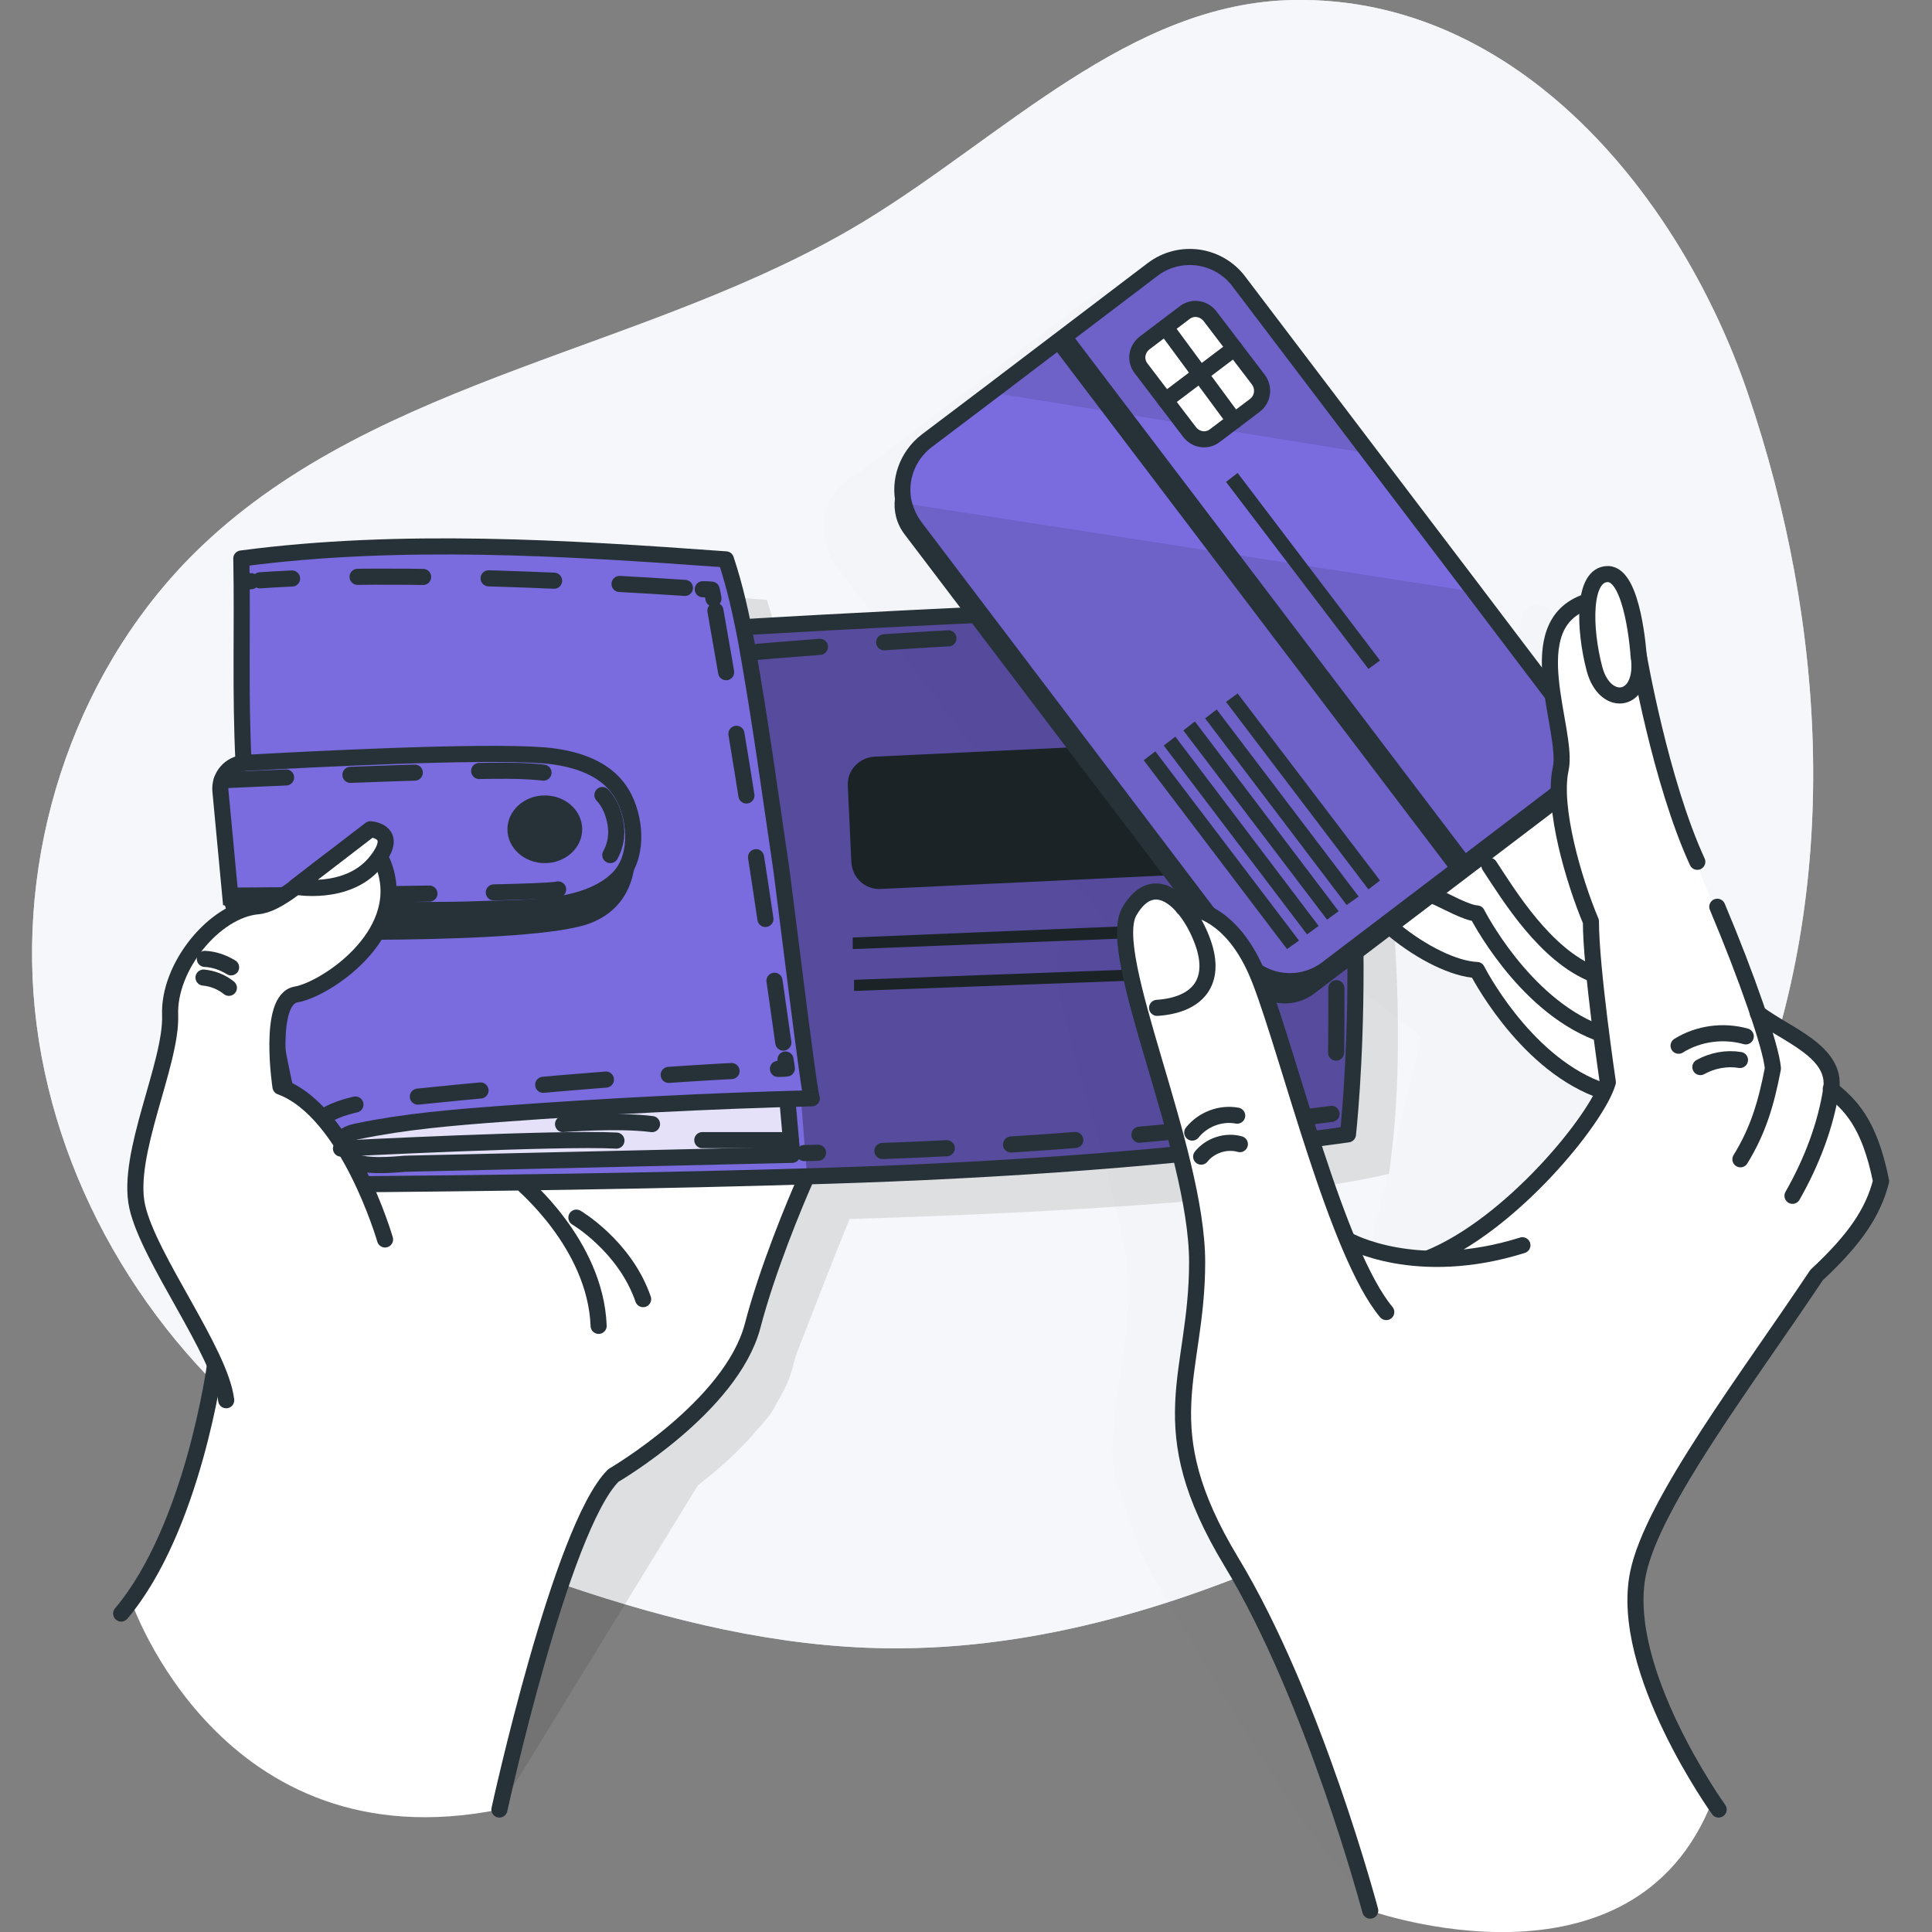 <svg width="120" height="120" viewBox="0 0 120 120" fill="none" xmlns="http://www.w3.org/2000/svg">
<rect x="0" y="0" width="120" height="120" fill="#808080" stroke="none"/>
<g clip-path="url(#clip0)">
<path d="M80.35 -0.001C70.18 0.165 62.331 8.492 53.625 13.775C40.469 21.742 23.583 23.346 12.472 33.969C4.872 41.244 1.113 52.226 2.164 62.683C3.214 73.139 8.962 82.987 17.281 89.432C22.588 93.554 28.806 96.32 35.163 98.478C41.602 100.663 48.291 102.295 55.09 102.378C64.514 102.489 73.772 99.64 82.285 95.629C88.199 92.835 93.92 89.405 98.591 84.813C102.985 80.47 106.385 75.103 108.679 69.349C114.4 55.131 113.488 38.865 108.541 24.37C104.45 12.392 94.418 -0.25 80.35 -0.001Z" fill="#F6F7FA"/>
<path opacity="0.7" d="M80.35 -0.001C70.18 0.165 62.331 8.492 53.625 13.775C40.469 21.742 23.583 23.346 12.472 33.969C4.872 41.244 1.113 52.226 2.164 62.683C3.214 73.139 8.962 82.987 17.281 89.432C22.588 93.554 28.806 96.32 35.163 98.478C41.602 100.663 48.291 102.295 55.09 102.378C64.514 102.489 73.772 99.64 82.285 95.629C88.199 92.835 93.92 89.405 98.591 84.813C102.985 80.47 106.385 75.103 108.679 69.349C114.4 55.131 113.488 38.865 108.541 24.37C104.45 12.392 94.418 -0.25 80.35 -0.001Z" fill="#F6F7FA"/>
<path opacity="0.1" d="M86.654 58.645C86.571 56.57 86.433 54.329 86.212 52.033C85.908 47.441 85.327 43.154 84.305 40.47C78.584 39.309 48.763 41.466 48.735 41.466L48.542 40.636C48.514 40.526 48.486 40.415 48.459 40.304L48.321 39.724L48.293 39.585C48.099 38.811 47.878 38.036 47.63 37.261C47.63 37.261 25.022 35.242 17.532 37.206C17.532 37.261 17.532 37.344 17.532 37.4L17.56 39.253C17.587 42.849 17.505 46.197 17.698 49.876V49.903C17.698 49.903 17.643 49.903 17.587 49.903C16.979 49.986 16.482 50.401 16.288 50.955C16.206 51.176 16.178 51.397 16.206 51.618L16.316 52.78C16.316 52.808 16.316 52.808 16.316 52.836C16.593 55.768 16.869 58.672 16.869 58.672C16.869 58.672 17.007 58.7 17.256 58.7L18.5 58.783C15.846 59.032 12.972 62.517 13.11 65.533C13.221 68.548 10.346 74.191 11.065 77.427C11.618 79.972 14.464 84.039 15.846 87.137C15.819 87.331 15.763 87.524 15.736 87.746L9.545 100.166C9.959 99.558 13.691 115.795 31.019 112.365L43.346 92.255C41.826 93.416 43.346 92.255 43.346 92.255C44.534 91.342 45.944 90.125 47.104 88.714C47.63 88.161 48.044 87.607 48.265 87.109C48.707 86.39 49.067 85.616 49.26 84.841C49.315 84.62 49.371 84.426 49.426 84.205C50.421 81.632 51.775 78.147 52.77 75.712C65.76 75.325 79.385 74.523 86.239 72.918C86.239 72.918 86.239 72.918 86.267 72.918C86.93 68.465 86.93 63.403 86.654 58.645ZM19.937 69.986C19.937 69.986 19.771 68.935 19.743 67.718C19.881 68.52 20.047 69.322 20.241 70.097C20.13 70.069 20.047 70.042 19.937 69.986Z" fill="black"/>
<path d="M8.135 99.419C8.135 99.419 13.69 115.851 31.019 112.393C31.019 112.393 34.86 94.329 38.094 91.646C40.167 89.931 44.755 86.86 45.749 84.62C46.745 82.351 50.669 71.812 51.443 70.54C52.217 69.267 43.179 54.633 43.179 54.633L24.109 64.481L13.524 83.292C13.524 83.292 11.507 95.463 8.135 99.419Z" fill="white"/>
<path d="M13.359 84.758C13.359 84.758 12.005 94.91 7.527 100.221" stroke="#263238" stroke-miterlimit="10" stroke-linecap="round" stroke-linejoin="round"/>
<path d="M31.02 112.393C31.02 112.393 34.834 94.91 38.095 91.646C38.095 91.646 45.419 87.386 46.745 82.352C47.657 78.866 49.316 74.855 50.117 73.057" stroke="#263238" stroke-miterlimit="10" stroke-linecap="round" stroke-linejoin="round"/>
<path d="M32.566 73.61C32.29 73.444 36.988 77.206 37.182 82.351" stroke="#263238" stroke-miterlimit="10" stroke-linecap="round" stroke-linejoin="round"/>
<path d="M83.724 70.457C68.44 74.053 19.245 73.582 19.245 73.582C18.831 72.697 18.334 70.512 17.836 67.967C16.869 62.849 15.957 56.321 15.957 56.321L14.326 56.21C14.326 56.21 14.05 53.306 13.773 50.374C13.497 47.441 15.155 47.441 15.155 47.441L15.045 37.261L15.017 34.717C22.507 32.752 45.114 34.772 45.114 34.772L45.833 37.234L46.22 38.977L81.789 37.981C85.051 46.39 83.724 70.457 83.724 70.457Z" fill="#7A6BDE"/>
<path d="M78.003 54.108L54.704 55.215C53.737 55.27 52.935 54.523 52.88 53.555L52.659 48.825C52.604 47.856 53.35 47.054 54.317 46.999L77.616 45.892C78.583 45.837 79.385 46.584 79.44 47.552L79.661 52.282C79.689 53.251 78.942 54.081 78.003 54.108Z" fill="#263238"/>
<path d="M79.744 57.123L79.827 57.898L52.963 58.949V58.23L79.744 57.123Z" fill="#263238"/>
<path d="M79.883 59.862L79.911 60.553L53.047 61.549V60.858L79.883 59.862Z" fill="#263238"/>
<path opacity="0.3" d="M81.79 37.953C81.79 37.953 85.742 56.764 83.752 70.457C83.752 70.457 58.685 73.389 50.118 72.918L49.758 68.354L50.477 68.243C50.477 68.243 47.022 42.102 46.221 38.949C46.221 38.949 76.069 36.764 81.79 37.953Z" fill="black"/>
<path opacity="0.8" d="M48.901 68.271L49.205 71.729C49.205 71.729 23.945 72.836 21.734 72.034C19.523 71.231 21.844 69.931 27.731 69.489C33.59 69.018 48.901 68.271 48.901 68.271Z" fill="white"/>
<path d="M33.839 53.61C35.121 53.61 36.161 52.669 36.161 51.508C36.161 50.347 35.121 49.406 33.839 49.406C32.557 49.406 31.518 50.347 31.518 51.508C31.518 52.669 32.557 53.61 33.839 53.61Z" fill="#263238"/>
<path d="M15.984 56.321C16.565 62.407 17.532 67.718 19.246 73.582C29.969 73.499 40.665 73.361 51.388 73.029C62.111 72.697 73.111 71.95 83.724 70.457C83.724 70.457 85.631 53.638 81.762 37.953C77.506 37.068 46.303 38.949 46.303 38.949" stroke="#263238" stroke-miterlimit="10" stroke-linecap="round" stroke-linejoin="round"/>
<path d="M48.902 68.271L49.206 71.729L25.161 72.282C24.166 72.365 22.618 72.503 21.706 72.033C21.292 71.812 20.988 71.286 21.181 70.871C21.347 70.484 21.817 70.346 22.231 70.263C25.161 69.654 28.173 69.405 31.158 69.184C37.57 68.714 43.982 68.382 50.422 68.216C50.283 68.216 48.708 55.27 48.542 54.08C47.851 49.405 47.216 44.703 46.386 40.055C46.055 38.257 45.668 36.487 45.088 34.744C35.193 34.025 24.829 33.389 14.99 34.689C15.073 39.087 14.907 42.987 15.128 47.386" stroke="#263238" stroke-miterlimit="10" stroke-linecap="round" stroke-linejoin="round"/>
<path d="M18.886 72.282C18.886 72.282 18.803 72.061 18.775 71.729" stroke="#263238" stroke-linecap="round" stroke-linejoin="round"/>
<path d="M18.941 70.678C19.301 69.765 20.406 68.714 23.419 68.382C28.891 67.773 40.803 66.667 47.795 66.418" stroke="#263238" stroke-linecap="round" stroke-linejoin="round" stroke-dasharray="3.91 3.91"/>
<path d="M48.32 66.39C48.514 66.39 48.68 66.39 48.873 66.363C48.845 66.169 48.818 66.003 48.79 65.809" stroke="#263238" stroke-linecap="round" stroke-linejoin="round"/>
<path d="M48.653 64.758C47.381 55.713 45.999 46.722 44.397 37.704" stroke="#263238" stroke-linecap="round" stroke-linejoin="round" stroke-dasharray="3.88 3.88"/>
<path d="M44.314 37.178C44.286 36.985 44.258 36.819 44.203 36.625C44.203 36.625 44.01 36.598 43.65 36.598" stroke="#263238" stroke-linecap="round" stroke-linejoin="round"/>
<path d="M42.544 36.515C37.956 36.21 24.884 35.436 16.15 36.044" stroke="#263238" stroke-linecap="round" stroke-linejoin="round" stroke-dasharray="4.07 4.07"/>
<path d="M15.598 36.1C15.404 36.127 15.238 36.127 15.045 36.155" stroke="#263238" stroke-linecap="round" stroke-linejoin="round"/>
<path d="M14.354 56.183L13.691 49.129C13.608 48.243 14.271 47.441 15.183 47.386C19.246 47.165 29.748 46.611 33.783 46.916C35.718 47.082 37.818 47.69 38.758 49.544C39.532 51.065 39.642 53.361 38.343 54.606C36.353 56.515 32.567 56.376 30.024 56.459C25.243 56.681 14.354 56.238 14.354 56.183Z" stroke="#263238" stroke-miterlimit="10" stroke-linecap="round" stroke-linejoin="round"/>
<path d="M39.338 51.895C39.338 51.701 40.333 55.934 36.658 57.344C32.982 58.755 15.957 58.313 15.957 58.313V56.321C15.957 56.321 27.979 56.57 29.997 56.514C32.014 56.459 39.117 57.123 39.338 51.895Z" fill="#263238"/>
<path d="M35.801 75.629C35.801 75.629 38.813 77.4 39.946 80.692" stroke="#263238" stroke-miterlimit="10" stroke-linecap="round" stroke-linejoin="round"/>
<path d="M13.773 48.465C13.773 48.465 28.532 47.773 32.263 47.884C36.022 48.022 37.846 48.825 38.233 51.176C38.62 53.527 36.326 54.993 34.529 55.27C32.705 55.519 14.354 55.63 14.354 55.63" stroke="#263238" stroke-miterlimit="10" stroke-linecap="round" stroke-linejoin="round" stroke-dasharray="4 4"/>
<path d="M23.916 76.985C23.916 76.985 21.622 69.046 17.421 67.497C17.421 67.497 16.592 62.075 18.388 61.77C20.185 61.466 25.242 58.147 23.916 53.97C22.589 49.793 18.637 56.072 15.984 56.293C13.331 56.542 10.456 60.028 10.567 63.043C10.678 66.058 7.803 71.701 8.522 74.938C9.24 78.174 13.69 83.956 14.049 86.971" fill="white"/>
<path d="M23.916 76.985C23.916 76.985 21.622 69.046 17.421 67.497C17.421 67.497 16.592 62.075 18.388 61.77C20.185 61.466 25.242 58.147 23.916 53.97C22.589 49.793 18.637 56.072 15.984 56.293C13.331 56.542 10.456 60.028 10.567 63.043C10.678 66.058 7.803 71.701 8.522 74.938C9.24 78.174 13.69 83.956 14.049 86.971" stroke="#263238" stroke-miterlimit="10" stroke-linecap="round" stroke-linejoin="round"/>
<path d="M18.361 55.076C18.361 55.076 21.512 55.657 23.253 53.638C24.967 51.618 23.004 51.508 23.004 51.508L18.361 55.076Z" fill="white" stroke="#263238" stroke-miterlimit="10" stroke-linecap="round" stroke-linejoin="round"/>
<path d="M12.723 59.558C13.303 59.585 13.856 59.779 14.353 60.083" stroke="#263238" stroke-miterlimit="10" stroke-linecap="round" stroke-linejoin="round"/>
<path d="M12.641 60.719C13.221 60.775 13.774 60.996 14.216 61.355" stroke="#263238" stroke-miterlimit="10" stroke-linecap="round" stroke-linejoin="round"/>
<path d="M21.18 71.342C21.18 71.342 34.722 70.65 38.287 70.844" stroke="#263238" stroke-miterlimit="10" stroke-linecap="round" stroke-linejoin="round"/>
<path d="M34.971 69.82C34.971 69.82 38.37 69.543 40.498 69.82" stroke="#263238" stroke-miterlimit="10" stroke-linecap="round" stroke-linejoin="round"/>
<path d="M43.621 70.816H49.121" stroke="#263238" stroke-miterlimit="10" stroke-linecap="round" stroke-linejoin="round"/>
<path d="M46.94 40.498C46.94 40.498 71.15 38.34 80.878 39.558C80.878 39.558 83.504 44.399 82.924 69.156C82.924 69.156 67.17 71.342 49.952 71.618" stroke="#263238" stroke-miterlimit="10" stroke-linecap="round" stroke-linejoin="round" stroke-dasharray="4 4"/>
<g opacity="0.1">
<path opacity="0.1" d="M112.523 74.772C111.832 71.84 110.837 70.733 109.814 69.903C109.814 69.903 109.787 68.244 108.488 67.303C108.156 66.999 107.769 66.75 107.382 66.473C106.166 65.56 104.812 64.537 104.812 64.537C104.176 62.711 103.319 60.498 102.407 58.313L102.463 58.811C101.523 56.515 100.583 54.191 100.335 53.444C100.335 53.444 100.335 53.444 100.335 53.417C100.611 54.163 100.887 54.855 101.191 55.519L97.737 43.264C97.654 42.767 97.571 42.296 97.488 41.826C97.322 40.443 96.88 37.843 95.774 37.649C95.747 37.649 95.691 37.649 95.664 37.649C95.664 37.649 94.392 37.096 94.392 39.364C92.872 39.862 92.292 41.024 92.126 42.379C92.043 42.767 92.043 43.209 92.099 43.679C92.126 44.177 92.181 44.703 92.264 45.201L87.373 38.755L86.903 38.119L80.85 30.152L72.725 19.447C71.453 17.76 69.076 17.455 67.391 18.728L57.275 26.39L53.323 29.378C50.31 30.955 51.084 34.053 51.941 35.159L69.546 58.34C69.38 58.313 69.27 58.34 69.27 58.34C69.27 58.34 68.772 57.151 67.529 57.345C67.28 57.345 67.031 57.428 66.782 57.594C66.589 57.704 66.423 57.843 66.285 58.036C66.147 58.175 66.036 58.368 65.926 58.562C65.29 59.641 65.87 62.296 66.782 65.533C66.838 65.754 66.893 65.948 66.948 66.141V66.169C67.031 66.446 67.114 66.695 67.197 66.971C68.082 70.069 69.767 76.183 70.071 79.17C70.099 79.447 70.099 79.751 70.127 80.028C70.154 83.486 68.607 89.24 69.27 91.618C69.353 91.923 69.436 92.227 69.546 92.531C70.044 94.136 70.486 95.63 71.232 97.123C72.172 98.949 73.277 100.692 74.328 102.462C76.234 105.699 78.224 108.908 80.27 112.089C81.209 113.555 82.315 114.883 83.393 116.238C83.89 116.874 84.94 117.815 85.134 118.617C85.134 118.617 94.586 119.392 99.892 116.045L99.395 108.52L102.932 88.078C103.955 86.529 107.078 83.541 107.714 82.573C108.045 82.103 108.349 81.632 108.653 81.162C111.003 78.977 112.163 77.289 112.661 75.325C112.633 75.381 112.606 75.132 112.523 74.772ZM79.772 79.253L79.717 79.17C80.159 79.392 81.209 79.807 82.757 80.056C81.651 79.917 80.408 79.724 79.772 79.253ZM83.752 80.166C83.918 80.194 84.084 80.194 84.249 80.194C84.111 80.194 83.945 80.166 83.752 80.166ZM79.662 79.032L79.026 77.76C78.141 75.215 76.152 69.24 76.124 69.212C76.124 69.212 75.599 66.75 74.576 64.177C75.488 64.509 76.566 64.371 77.395 63.735L82.232 60.056C82.729 60.36 83.254 60.636 83.752 60.858L88.284 64.399L84.692 79.17L79.662 79.032ZM97.985 44.98C98.372 46.75 98.953 49.295 99.754 51.757C99.146 49.986 98.427 47.58 97.985 44.98Z" fill="black"/>
<path opacity="0.1" d="M77.478 116.017L77.506 116.155C77.506 116.155 77.478 116.1 77.478 116.017Z" fill="black"/>
</g>
<path d="M94.256 45.532C94.532 45.339 98.595 43.154 100.612 49.765C102.63 56.376 105.034 67.663 105.034 67.663L100.226 68.603C100.226 68.603 95.748 66.224 91.768 60.277C91.768 60.277 86.158 58.811 83.726 55.353C81.515 52.199 88.341 40.664 88.341 40.664L94.256 45.532Z" fill="white"/>
<path d="M92.514 53.776C93.702 55.574 95.968 59.336 99.008 60.526" stroke="#263238" stroke-miterlimit="10" stroke-linecap="round" stroke-linejoin="round"/>
<path d="M89.143 55.685C89.695 55.906 91.077 56.708 91.74 56.736C91.74 56.736 94.56 62.324 99.203 64.122" stroke="#263238" stroke-miterlimit="10" stroke-linecap="round" stroke-linejoin="round"/>
<path d="M86.572 57.759C88.313 59.198 90.359 60.194 91.74 60.249C91.74 60.249 94.559 65.837 99.203 67.635" stroke="#263238" stroke-miterlimit="10" stroke-linecap="round" stroke-linejoin="round"/>
<path d="M96.908 50.097L81.625 61.715C80.298 62.711 78.419 62.462 77.396 61.135L56.17 33.168C55.176 31.84 55.424 29.959 56.751 28.935L72.034 17.317C73.361 16.321 75.24 16.57 76.263 17.898L97.489 45.865C98.484 47.193 98.235 49.101 96.908 50.097Z" fill="#263238"/>
<path d="M96.466 49.489L82.426 60.166C80.74 61.439 78.363 61.107 77.092 59.447L56.833 32.725C56.502 32.282 56.281 31.785 56.142 31.259C55.811 29.848 56.336 28.327 57.552 27.386L61.504 24.399L71.592 16.736C73.278 15.464 75.655 15.796 76.926 17.455L85.051 28.161L91.104 36.127L97.184 44.15C98.456 45.837 98.124 48.216 96.466 49.489Z" fill="#7A6BDE"/>
<path opacity="0.1" d="M85.051 28.161L61.504 24.371L71.592 16.708C73.278 15.436 75.654 15.768 76.926 17.427L85.051 28.161Z" fill="black"/>
<path opacity="0.1" d="M96.466 49.488L82.426 60.166C80.74 61.438 78.363 61.106 77.092 59.447L56.834 32.725C56.502 32.282 56.281 31.784 56.143 31.259L91.574 36.763L97.184 44.149C98.456 45.837 98.124 48.216 96.466 49.488Z" fill="black"/>
<path d="M77.948 25.173L75.461 27.054C74.964 27.442 74.273 27.331 73.886 26.833L70.873 22.877C70.486 22.379 70.597 21.688 71.094 21.3L73.582 19.419C74.079 19.032 74.77 19.143 75.157 19.641L78.17 23.596C78.529 24.094 78.446 24.786 77.948 25.173Z" fill="white" stroke="#263238" stroke-miterlimit="10" stroke-linecap="round" stroke-linejoin="round"/>
<path d="M72.394 20.332L76.678 26.141" stroke="#263238" stroke-miterlimit="10" stroke-linecap="round" stroke-linejoin="round"/>
<path d="M72.394 24.869L76.678 21.632" stroke="#263238" stroke-miterlimit="10" stroke-linecap="round" stroke-linejoin="round"/>
<path d="M80.685 58.423L79.938 58.949L71.039 47.22L71.758 46.667L80.685 58.423Z" fill="#263238"/>
<path d="M81.901 57.511L81.183 58.036L72.283 46.307L73.002 45.754L81.901 57.511Z" fill="#263238"/>
<path d="M83.145 56.597L82.427 57.123L73.5 45.367L74.219 44.813L83.145 56.597Z" fill="#263238"/>
<path d="M84.388 55.685L83.642 56.21L74.853 44.62L75.572 44.067L84.388 55.685Z" fill="#263238"/>
<path d="M85.715 54.689L84.996 55.242L76.152 43.596L76.871 43.071L85.715 54.689Z" fill="#263238"/>
<path d="M85.715 41.024L84.996 41.549L76.152 29.931L76.871 29.378L85.715 41.024Z" fill="#263238"/>
<path d="M66.478 20.622L65.356 21.475L90.215 54.23L91.338 53.377L66.478 20.622Z" fill="#263238"/>
<path d="M96.466 49.489L82.426 60.166C80.74 61.439 78.363 61.107 77.092 59.447L56.833 32.725C56.502 32.282 56.281 31.785 56.142 31.259C55.811 29.848 56.336 28.327 57.552 27.386L61.504 24.399L71.592 16.736C73.278 15.464 75.655 15.796 76.926 17.455L85.051 28.161L91.104 36.127L97.184 44.15C98.456 45.837 98.124 48.216 96.466 49.489Z" stroke="#263238" stroke-miterlimit="10" stroke-linecap="round" stroke-linejoin="round"/>
<path d="M85.107 118.673C85.107 118.673 101.441 124.482 106.36 111.84C106.36 111.84 98.622 102.435 102.85 94.744C105.504 89.903 112.855 79.226 112.855 79.226C112.855 79.226 115.923 76.321 116.863 73.389C116.863 73.389 116.338 70.125 114.016 67.912C114.016 67.912 113.988 66.252 112.689 65.311C111.39 64.371 109.014 62.545 109.014 62.545C109.014 62.545 105.117 53.168 104.536 51.453C103.956 49.737 102.795 46.556 102.215 43.016C101.634 39.475 101.082 35.657 99.865 35.685C99.865 35.685 98.594 35.132 98.594 37.4C98.594 37.4 95.913 38.783 96.3 41.715C96.687 44.648 97.074 46.141 96.964 47.801C96.853 49.461 97.378 55.159 98.705 56.957C98.705 56.957 99.147 64.98 99.81 67.082C99.838 67.137 99.838 67.193 99.865 67.248C100.556 69.018 93.592 75.851 89.833 77.677C89.833 77.677 89.446 78.424 87.981 78.202C86.517 78.009 84.057 77.898 83.615 76.819C83.2 75.74 80.353 67.276 80.353 67.276C80.353 67.276 78.059 56.404 73.499 56.404C73.499 56.404 72.808 54.744 71.012 55.657C69.216 56.57 70.404 61.522 71.178 64.205C71.979 66.916 73.969 74.025 74.301 77.289C74.632 80.554 72.781 87.11 73.499 89.682C74.218 92.255 74.964 93.998 77.203 98.23C79.386 102.407 84.306 114.993 85.107 118.673Z" fill="white"/>
<path d="M85.107 118.672C85.107 118.672 81.625 105.505 76.484 97.012C71.343 88.492 74.356 85.477 74.356 78.396C74.356 71.314 68.58 59.253 70.155 56.597C71.703 53.942 73.831 56.072 74.715 58.534C75.6 61.023 74.356 62.434 71.869 62.6" stroke="#263238" stroke-miterlimit="10" stroke-linecap="round" stroke-linejoin="round"/>
<path d="M73.473 56.349C73.473 56.349 76.457 56.155 78.282 60.941C80.106 65.699 83.035 77.815 86.103 81.494" stroke="#263238" stroke-miterlimit="10" stroke-linecap="round" stroke-linejoin="round"/>
<path d="M83.697 77.013C83.725 77.04 87.954 79.419 94.559 77.345" stroke="#263238" stroke-miterlimit="10" stroke-linecap="round" stroke-linejoin="round"/>
<path d="M74.053 70.346C74.716 69.516 75.822 69.101 76.844 69.295" stroke="#263238" stroke-miterlimit="10" stroke-linecap="round" stroke-linejoin="round"/>
<path d="M74.606 71.84C75.158 71.148 76.153 70.816 77.01 71.065" stroke="#263238" stroke-miterlimit="10" stroke-linecap="round" stroke-linejoin="round"/>
<path d="M98.566 37.372C94.227 38.811 97.461 45.367 96.936 47.773C96.41 50.152 97.765 54.744 98.815 57.234C98.815 60.138 99.865 67.22 99.865 67.22C99.229 69.461 93.868 76.1 88.672 78.174" stroke="#263238" stroke-miterlimit="10" stroke-linecap="round" stroke-linejoin="round"/>
<path d="M101.773 40.664C101.773 40.664 101.441 35.657 99.866 35.657C98.291 35.657 98.374 39.032 99.037 41.549C99.7 44.039 102.243 43.679 101.773 40.664Z" stroke="#263238" stroke-miterlimit="10" stroke-linecap="round" stroke-linejoin="round"/>
<path d="M101.773 40.664C101.773 40.664 103.128 48.548 105.422 53.527" stroke="#263238" stroke-miterlimit="10" stroke-linecap="round" stroke-linejoin="round"/>
<path d="M108.101 72.006C109.207 70.208 109.704 68.52 110.119 66.362C110.008 65.007 108.461 60.581 106.664 56.321" stroke="#263238" stroke-miterlimit="10" stroke-linecap="round" stroke-linejoin="round"/>
<path d="M109.18 62.932C110.976 64.288 114.099 65.311 113.74 67.662C113.408 69.848 112.551 72.144 111.335 74.274" stroke="#263238" stroke-miterlimit="10" stroke-linecap="round" stroke-linejoin="round"/>
<path d="M106.748 112.393C106.748 112.393 100.502 103.707 101.746 97.704C102.658 93.306 108.572 85.588 112.829 79.198C115.178 77.013 116.338 75.325 116.836 73.361C116.09 69.654 114.874 68.603 113.713 67.635" stroke="#263238" stroke-miterlimit="10" stroke-linecap="round" stroke-linejoin="round"/>
<path d="M108.433 64.371C107.051 63.983 105.503 64.177 104.26 64.952" stroke="#263238" stroke-miterlimit="10" stroke-linecap="round" stroke-linejoin="round"/>
<path d="M108.073 65.837C107.244 65.698 106.359 65.864 105.613 66.279" stroke="#263238" stroke-miterlimit="10" stroke-linecap="round" stroke-linejoin="round"/>
</g>
<defs>
<clipPath id="clip0">
<rect width="120" height="120" fill="white"/>
</clipPath>
</defs>
</svg>
